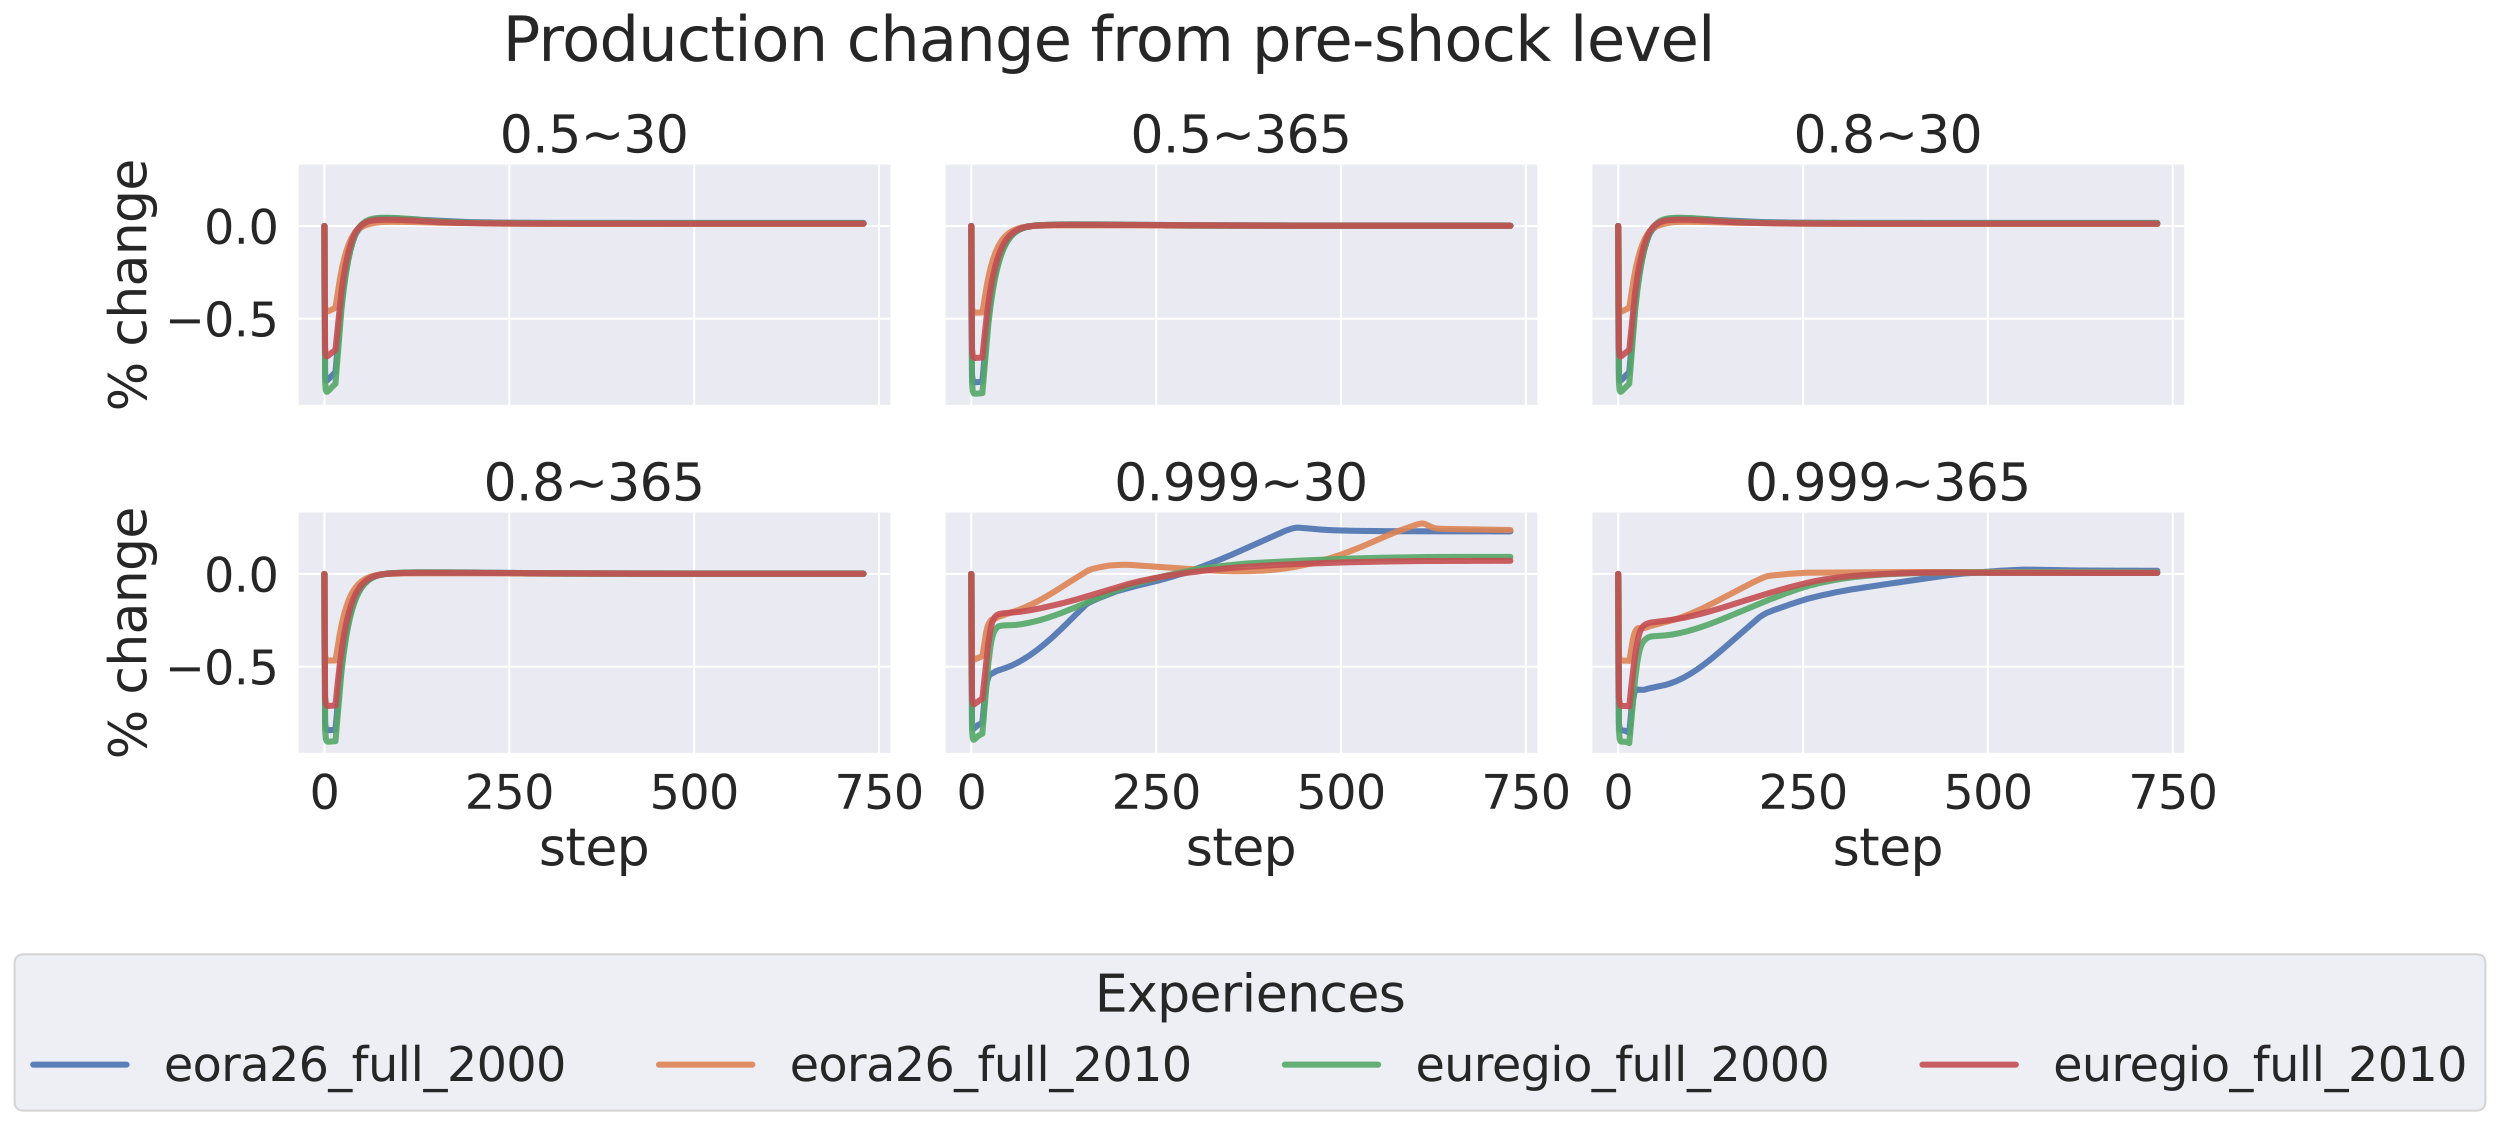 <?xml version="1.0" encoding="utf-8" standalone="no"?>
<!DOCTYPE svg PUBLIC "-//W3C//DTD SVG 1.1//EN"
  "http://www.w3.org/Graphics/SVG/1.1/DTD/svg11.dtd">
<svg xmlns:xlink="http://www.w3.org/1999/xlink" width="1237.494pt" height="556.968pt" viewBox="0 0 1237.494 556.968" xmlns="http://www.w3.org/2000/svg" version="1.1">
 <defs>
  <style type="text/css">*{stroke-linejoin: round; stroke-linecap: butt}</style>
 </defs>
 <g id="figure_1">
  <g id="patch_1">
   <path d="M -0 556.968 
L 1237.494 556.968 
L 1237.494 0 
L -0 0 
z
" style="fill: #ffffff"/>
  </g>
  <g id="axes_1">
   <g id="patch_2">
    <path d="M 147.222 201.042 
L 440.748 201.042 
L 440.748 81.456 
L 147.222 81.456 
z
" style="fill: #eaeaf2"/>
   </g>
   <g id="matplotlib.axis_1">
    <g id="xtick_1">
     <g id="line2d_1">
      <path d="M 160.564 201.042 
L 160.564 81.456 
" clip-path="url(#pcdb022ca76)" style="fill: none; stroke: #ffffff; stroke-linecap: round"/>
     </g>
    </g>
    <g id="xtick_2">
     <g id="line2d_2">
      <path d="M 252.074 201.042 
L 252.074 81.456 
" clip-path="url(#pcdb022ca76)" style="fill: none; stroke: #ffffff; stroke-linecap: round"/>
     </g>
    </g>
    <g id="xtick_3">
     <g id="line2d_3">
      <path d="M 343.583 201.042 
L 343.583 81.456 
" clip-path="url(#pcdb022ca76)" style="fill: none; stroke: #ffffff; stroke-linecap: round"/>
     </g>
    </g>
    <g id="xtick_4">
     <g id="line2d_4">
      <path d="M 435.093 201.042 
L 435.093 81.456 
" clip-path="url(#pcdb022ca76)" style="fill: none; stroke: #ffffff; stroke-linecap: round"/>
     </g>
    </g>
   </g>
   <g id="matplotlib.axis_2">
    <g id="ytick_1">
     <g id="line2d_5">
      <path d="M 147.222 157.735 
L 440.748 157.735 
" clip-path="url(#pcdb022ca76)" style="fill: none; stroke: #ffffff; stroke-linecap: round"/>
     </g>
     <g id="text_1">
      <!-- −0.5 -->
      <g style="fill: #262626" transform="translate(81.629 166.511) scale(0.231 -0.231)">
       <defs>
        <path id="DejaVuSans-2212" d="M 678 2272 
L 4684 2272 
L 4684 1741 
L 678 1741 
L 678 2272 
z
" transform="scale(0.016)"/>
        <path id="DejaVuSans-30" d="M 2034 4250 
Q 1547 4250 1301 3770 
Q 1056 3291 1056 2328 
Q 1056 1369 1301 889 
Q 1547 409 2034 409 
Q 2525 409 2770 889 
Q 3016 1369 3016 2328 
Q 3016 3291 2770 3770 
Q 2525 4250 2034 4250 
z
M 2034 4750 
Q 2819 4750 3233 4129 
Q 3647 3509 3647 2328 
Q 3647 1150 3233 529 
Q 2819 -91 2034 -91 
Q 1250 -91 836 529 
Q 422 1150 422 2328 
Q 422 3509 836 4129 
Q 1250 4750 2034 4750 
z
" transform="scale(0.016)"/>
        <path id="DejaVuSans-2e" d="M 684 794 
L 1344 794 
L 1344 0 
L 684 0 
L 684 794 
z
" transform="scale(0.016)"/>
        <path id="DejaVuSans-35" d="M 691 4666 
L 3169 4666 
L 3169 4134 
L 1269 4134 
L 1269 2991 
Q 1406 3038 1543 3061 
Q 1681 3084 1819 3084 
Q 2600 3084 3056 2656 
Q 3513 2228 3513 1497 
Q 3513 744 3044 326 
Q 2575 -91 1722 -91 
Q 1428 -91 1123 -41 
Q 819 9 494 109 
L 494 744 
Q 775 591 1075 516 
Q 1375 441 1709 441 
Q 2250 441 2565 725 
Q 2881 1009 2881 1497 
Q 2881 1984 2565 2268 
Q 2250 2553 1709 2553 
Q 1456 2553 1204 2497 
Q 953 2441 691 2322 
L 691 4666 
z
" transform="scale(0.016)"/>
       </defs>
       <use xlink:href="#DejaVuSans-2212"/>
       <use xlink:href="#DejaVuSans-30" x="83.789"/>
       <use xlink:href="#DejaVuSans-2e" x="147.412"/>
       <use xlink:href="#DejaVuSans-35" x="179.199"/>
      </g>
     </g>
    </g>
    <g id="ytick_2">
     <g id="line2d_6">
      <path d="M 147.222 111.872 
L 440.748 111.872 
" clip-path="url(#pcdb022ca76)" style="fill: none; stroke: #ffffff; stroke-linecap: round"/>
     </g>
     <g id="text_2">
      <!-- 0.0 -->
      <g style="fill: #262626" transform="translate(100.986 120.648) scale(0.231 -0.231)">
       <use xlink:href="#DejaVuSans-30"/>
       <use xlink:href="#DejaVuSans-2e" x="63.623"/>
       <use xlink:href="#DejaVuSans-30" x="95.41"/>
      </g>
     </g>
    </g>
    <g id="text_3">
     <!-- % change -->
     <g style="fill: #262626" transform="translate(72.388 203.597) rotate(-90) scale(0.252 -0.252)">
      <defs>
       <path id="DejaVuSans-25" d="M 4653 2053 
Q 4381 2053 4226 1822 
Q 4072 1591 4072 1178 
Q 4072 772 4226 539 
Q 4381 306 4653 306 
Q 4919 306 5073 539 
Q 5228 772 5228 1178 
Q 5228 1588 5073 1820 
Q 4919 2053 4653 2053 
z
M 4653 2450 
Q 5147 2450 5437 2106 
Q 5728 1763 5728 1178 
Q 5728 594 5436 251 
Q 5144 -91 4653 -91 
Q 4153 -91 3862 251 
Q 3572 594 3572 1178 
Q 3572 1766 3864 2108 
Q 4156 2450 4653 2450 
z
M 1428 4353 
Q 1159 4353 1004 4120 
Q 850 3888 850 3481 
Q 850 3069 1003 2837 
Q 1156 2606 1428 2606 
Q 1700 2606 1854 2837 
Q 2009 3069 2009 3481 
Q 2009 3884 1853 4118 
Q 1697 4353 1428 4353 
z
M 4250 4750 
L 4750 4750 
L 1831 -91 
L 1331 -91 
L 4250 4750 
z
M 1428 4750 
Q 1922 4750 2215 4408 
Q 2509 4066 2509 3481 
Q 2509 2891 2217 2550 
Q 1925 2209 1428 2209 
Q 931 2209 642 2551 
Q 353 2894 353 3481 
Q 353 4063 643 4406 
Q 934 4750 1428 4750 
z
" transform="scale(0.016)"/>
       <path id="DejaVuSans-20" transform="scale(0.016)"/>
       <path id="DejaVuSans-63" d="M 3122 3366 
L 3122 2828 
Q 2878 2963 2633 3030 
Q 2388 3097 2138 3097 
Q 1578 3097 1268 2742 
Q 959 2388 959 1747 
Q 959 1106 1268 751 
Q 1578 397 2138 397 
Q 2388 397 2633 464 
Q 2878 531 3122 666 
L 3122 134 
Q 2881 22 2623 -34 
Q 2366 -91 2075 -91 
Q 1284 -91 818 406 
Q 353 903 353 1747 
Q 353 2603 823 3093 
Q 1294 3584 2113 3584 
Q 2378 3584 2631 3529 
Q 2884 3475 3122 3366 
z
" transform="scale(0.016)"/>
       <path id="DejaVuSans-68" d="M 3513 2113 
L 3513 0 
L 2938 0 
L 2938 2094 
Q 2938 2591 2744 2837 
Q 2550 3084 2163 3084 
Q 1697 3084 1428 2787 
Q 1159 2491 1159 1978 
L 1159 0 
L 581 0 
L 581 4863 
L 1159 4863 
L 1159 2956 
Q 1366 3272 1645 3428 
Q 1925 3584 2291 3584 
Q 2894 3584 3203 3211 
Q 3513 2838 3513 2113 
z
" transform="scale(0.016)"/>
       <path id="DejaVuSans-61" d="M 2194 1759 
Q 1497 1759 1228 1600 
Q 959 1441 959 1056 
Q 959 750 1161 570 
Q 1363 391 1709 391 
Q 2188 391 2477 730 
Q 2766 1069 2766 1631 
L 2766 1759 
L 2194 1759 
z
M 3341 1997 
L 3341 0 
L 2766 0 
L 2766 531 
Q 2569 213 2275 61 
Q 1981 -91 1556 -91 
Q 1019 -91 701 211 
Q 384 513 384 1019 
Q 384 1609 779 1909 
Q 1175 2209 1959 2209 
L 2766 2209 
L 2766 2266 
Q 2766 2663 2505 2880 
Q 2244 3097 1772 3097 
Q 1472 3097 1187 3025 
Q 903 2953 641 2809 
L 641 3341 
Q 956 3463 1253 3523 
Q 1550 3584 1831 3584 
Q 2591 3584 2966 3190 
Q 3341 2797 3341 1997 
z
" transform="scale(0.016)"/>
       <path id="DejaVuSans-6e" d="M 3513 2113 
L 3513 0 
L 2938 0 
L 2938 2094 
Q 2938 2591 2744 2837 
Q 2550 3084 2163 3084 
Q 1697 3084 1428 2787 
Q 1159 2491 1159 1978 
L 1159 0 
L 581 0 
L 581 3500 
L 1159 3500 
L 1159 2956 
Q 1366 3272 1645 3428 
Q 1925 3584 2291 3584 
Q 2894 3584 3203 3211 
Q 3513 2838 3513 2113 
z
" transform="scale(0.016)"/>
       <path id="DejaVuSans-67" d="M 2906 1791 
Q 2906 2416 2648 2759 
Q 2391 3103 1925 3103 
Q 1463 3103 1205 2759 
Q 947 2416 947 1791 
Q 947 1169 1205 825 
Q 1463 481 1925 481 
Q 2391 481 2648 825 
Q 2906 1169 2906 1791 
z
M 3481 434 
Q 3481 -459 3084 -895 
Q 2688 -1331 1869 -1331 
Q 1566 -1331 1297 -1286 
Q 1028 -1241 775 -1147 
L 775 -588 
Q 1028 -725 1275 -790 
Q 1522 -856 1778 -856 
Q 2344 -856 2625 -561 
Q 2906 -266 2906 331 
L 2906 616 
Q 2728 306 2450 153 
Q 2172 0 1784 0 
Q 1141 0 747 490 
Q 353 981 353 1791 
Q 353 2603 747 3093 
Q 1141 3584 1784 3584 
Q 2172 3584 2450 3431 
Q 2728 3278 2906 2969 
L 2906 3500 
L 3481 3500 
L 3481 434 
z
" transform="scale(0.016)"/>
       <path id="DejaVuSans-65" d="M 3597 1894 
L 3597 1613 
L 953 1613 
Q 991 1019 1311 708 
Q 1631 397 2203 397 
Q 2534 397 2845 478 
Q 3156 559 3463 722 
L 3463 178 
Q 3153 47 2828 -22 
Q 2503 -91 2169 -91 
Q 1331 -91 842 396 
Q 353 884 353 1716 
Q 353 2575 817 3079 
Q 1281 3584 2069 3584 
Q 2775 3584 3186 3129 
Q 3597 2675 3597 1894 
z
M 3022 2063 
Q 3016 2534 2758 2815 
Q 2500 3097 2075 3097 
Q 1594 3097 1305 2825 
Q 1016 2553 972 2059 
L 3022 2063 
z
" transform="scale(0.016)"/>
      </defs>
      <use xlink:href="#DejaVuSans-25"/>
      <use xlink:href="#DejaVuSans-20" x="95.02"/>
      <use xlink:href="#DejaVuSans-63" x="126.807"/>
      <use xlink:href="#DejaVuSans-68" x="181.787"/>
      <use xlink:href="#DejaVuSans-61" x="245.166"/>
      <use xlink:href="#DejaVuSans-6e" x="306.445"/>
      <use xlink:href="#DejaVuSans-67" x="369.824"/>
      <use xlink:href="#DejaVuSans-65" x="433.301"/>
     </g>
    </g>
   </g>
   <g id="PolyCollection_1"/>
   <g id="PolyCollection_2"/>
   <g id="PolyCollection_3"/>
   <g id="PolyCollection_4"/>
   <g id="line2d_7">
    <path d="M 160.564 111.872 
L 160.93 185.719 
L 161.296 188.046 
L 161.662 188.405 
L 162.028 188.225 
L 163.492 186.764 
L 166.055 184.151 
L 168.983 150.561 
L 170.081 141.563 
L 171.179 134.251 
L 172.277 128.391 
L 173.375 123.745 
L 174.474 120.021 
L 175.572 116.995 
L 176.304 115.378 
L 177.402 113.76 
L 178.866 112.125 
L 180.33 110.888 
L 181.794 109.971 
L 183.625 109.132 
L 185.821 108.425 
L 187.285 108.136 
L 190.213 108.041 
L 194.972 108.186 
L 228.281 109.761 
L 233.772 109.994 
L 246.217 110.176 
L 272.206 110.295 
L 343.217 110.335 
L 427.406 110.337 
L 427.406 110.337 
" clip-path="url(#pcdb022ca76)" style="fill: none; stroke: #4c72b0; stroke-opacity: 0.9; stroke-width: 3; stroke-linecap: round"/>
   </g>
   <g id="line2d_8">
    <path d="M 160.564 111.872 
L 160.93 152.148 
L 161.296 153.731 
L 161.662 154.166 
L 162.028 154.208 
L 162.76 153.951 
L 166.055 152.344 
L 166.787 147.707 
L 168.251 138.178 
L 169.349 132.424 
L 170.447 127.739 
L 171.545 123.922 
L 172.643 120.812 
L 173.741 118.312 
L 174.84 116.366 
L 175.938 114.816 
L 176.67 113.994 
L 177.768 113.143 
L 179.232 112.272 
L 181.062 111.467 
L 183.258 110.794 
L 185.821 110.272 
L 188.749 109.906 
L 192.775 109.776 
L 198.632 109.8 
L 214.738 110.175 
L 218.764 110.268 
L 270.01 110.772 
L 378.723 110.798 
L 427.406 110.798 
L 427.406 110.798 
" clip-path="url(#pcdb022ca76)" style="fill: none; stroke: #dd8452; stroke-opacity: 0.9; stroke-width: 3; stroke-linecap: round"/>
   </g>
   <g id="line2d_9">
    <path d="M 160.564 111.872 
L 160.93 189.258 
L 161.296 193.187 
L 161.662 193.922 
L 162.028 193.86 
L 162.76 193.221 
L 166.055 189.908 
L 168.983 153.529 
L 170.081 143.769 
L 171.179 135.818 
L 172.277 129.377 
L 173.375 124.174 
L 174.474 120.009 
L 175.572 116.755 
L 176.304 115.055 
L 177.402 113.178 
L 178.5 111.743 
L 179.598 110.623 
L 181.062 109.539 
L 182.526 108.801 
L 183.991 108.368 
L 185.821 108.053 
L 188.383 107.839 
L 191.677 107.787 
L 196.436 107.936 
L 203.757 108.423 
L 209.979 109.024 
L 216.568 109.547 
L 224.621 109.96 
L 234.87 110.251 
L 249.145 110.43 
L 278.428 110.538 
L 375.428 110.562 
L 427.406 110.562 
L 427.406 110.562 
" clip-path="url(#pcdb022ca76)" style="fill: none; stroke: #55a868; stroke-opacity: 0.9; stroke-width: 3; stroke-linecap: round"/>
   </g>
   <g id="line2d_10">
    <path d="M 160.564 111.872 
L 160.93 172.691 
L 161.296 175.84 
L 161.662 176.411 
L 162.028 176.35 
L 163.126 175.529 
L 166.055 173.151 
L 168.983 144.624 
L 170.081 136.949 
L 171.179 130.695 
L 172.277 125.624 
L 173.375 121.539 
L 174.474 118.282 
L 175.572 115.736 
L 176.304 114.408 
L 177.402 112.955 
L 178.5 111.824 
L 179.964 110.704 
L 181.062 110.071 
L 182.526 109.546 
L 184.357 109.165 
L 186.919 108.895 
L 190.579 108.761 
L 196.07 108.811 
L 204.123 109.126 
L 209.979 109.527 
L 216.202 109.917 
L 226.085 110.313 
L 238.164 110.545 
L 259.394 110.694 
L 309.176 110.747 
L 427.406 110.748 
L 427.406 110.748 
" clip-path="url(#pcdb022ca76)" style="fill: none; stroke: #c44e52; stroke-opacity: 0.9; stroke-width: 3; stroke-linecap: round"/>
   </g>
   <g id="patch_3">
    <path d="M 147.222 201.042 
L 147.222 81.456 
" style="fill: none; stroke: #ffffff; stroke-width: 1.25; stroke-linejoin: miter; stroke-linecap: square"/>
   </g>
   <g id="patch_4">
    <path d="M 147.222 201.042 
L 440.748 201.042 
" style="fill: none; stroke: #ffffff; stroke-width: 1.25; stroke-linejoin: miter; stroke-linecap: square"/>
   </g>
   <g id="text_4">
    <!-- 0.5~30 -->
    <g style="fill: #262626" transform="translate(247.355 75.456) scale(0.252 -0.252)">
     <defs>
      <path id="DejaVuSans-7e" d="M 4684 2553 
L 4684 1997 
Q 4356 1750 4076 1644 
Q 3797 1538 3494 1538 
Q 3150 1538 2694 1722 
Q 2659 1734 2644 1741 
Q 2622 1750 2575 1766 
Q 2091 1959 1797 1959 
Q 1522 1959 1253 1839 
Q 984 1719 678 1459 
L 678 2016 
Q 1006 2263 1286 2370 
Q 1566 2478 1869 2478 
Q 2213 2478 2672 2291 
Q 2703 2278 2719 2272 
Q 2744 2263 2788 2247 
Q 3272 2053 3566 2053 
Q 3834 2053 4098 2172 
Q 4363 2291 4684 2553 
z
" transform="scale(0.016)"/>
      <path id="DejaVuSans-33" d="M 2597 2516 
Q 3050 2419 3304 2112 
Q 3559 1806 3559 1356 
Q 3559 666 3084 287 
Q 2609 -91 1734 -91 
Q 1441 -91 1130 -33 
Q 819 25 488 141 
L 488 750 
Q 750 597 1062 519 
Q 1375 441 1716 441 
Q 2309 441 2620 675 
Q 2931 909 2931 1356 
Q 2931 1769 2642 2001 
Q 2353 2234 1838 2234 
L 1294 2234 
L 1294 2753 
L 1863 2753 
Q 2328 2753 2575 2939 
Q 2822 3125 2822 3475 
Q 2822 3834 2567 4026 
Q 2313 4219 1838 4219 
Q 1578 4219 1281 4162 
Q 984 4106 628 3988 
L 628 4550 
Q 988 4650 1302 4700 
Q 1616 4750 1894 4750 
Q 2613 4750 3031 4423 
Q 3450 4097 3450 3541 
Q 3450 3153 3228 2886 
Q 3006 2619 2597 2516 
z
" transform="scale(0.016)"/>
     </defs>
     <use xlink:href="#DejaVuSans-30"/>
     <use xlink:href="#DejaVuSans-2e" x="63.623"/>
     <use xlink:href="#DejaVuSans-35" x="95.41"/>
     <use xlink:href="#DejaVuSans-7e" x="159.033"/>
     <use xlink:href="#DejaVuSans-33" x="242.822"/>
     <use xlink:href="#DejaVuSans-30" x="306.445"/>
    </g>
   </g>
  </g>
  <g id="axes_2">
   <g id="patch_5">
    <path d="M 467.434 201.042 
L 760.96 201.042 
L 760.96 81.456 
L 467.434 81.456 
z
" style="fill: #eaeaf2"/>
   </g>
   <g id="matplotlib.axis_3">
    <g id="xtick_5">
     <g id="line2d_11">
      <path d="M 480.776 201.042 
L 480.776 81.456 
" clip-path="url(#pcd49bb16c6)" style="fill: none; stroke: #ffffff; stroke-linecap: round"/>
     </g>
    </g>
    <g id="xtick_6">
     <g id="line2d_12">
      <path d="M 572.286 201.042 
L 572.286 81.456 
" clip-path="url(#pcd49bb16c6)" style="fill: none; stroke: #ffffff; stroke-linecap: round"/>
     </g>
    </g>
    <g id="xtick_7">
     <g id="line2d_13">
      <path d="M 663.795 201.042 
L 663.795 81.456 
" clip-path="url(#pcd49bb16c6)" style="fill: none; stroke: #ffffff; stroke-linecap: round"/>
     </g>
    </g>
    <g id="xtick_8">
     <g id="line2d_14">
      <path d="M 755.305 201.042 
L 755.305 81.456 
" clip-path="url(#pcd49bb16c6)" style="fill: none; stroke: #ffffff; stroke-linecap: round"/>
     </g>
    </g>
   </g>
   <g id="matplotlib.axis_4">
    <g id="ytick_3">
     <g id="line2d_15">
      <path d="M 467.434 157.735 
L 760.96 157.735 
" clip-path="url(#pcd49bb16c6)" style="fill: none; stroke: #ffffff; stroke-linecap: round"/>
     </g>
    </g>
    <g id="ytick_4">
     <g id="line2d_16">
      <path d="M 467.434 111.872 
L 760.96 111.872 
" clip-path="url(#pcd49bb16c6)" style="fill: none; stroke: #ffffff; stroke-linecap: round"/>
     </g>
    </g>
   </g>
   <g id="PolyCollection_5"/>
   <g id="PolyCollection_6"/>
   <g id="PolyCollection_7"/>
   <g id="PolyCollection_8"/>
   <g id="line2d_17">
    <path d="M 480.776 111.872 
L 481.142 185.719 
L 481.508 188.344 
L 481.875 189.046 
L 482.241 189.22 
L 483.339 189.201 
L 486.267 188.941 
L 486.999 180.6 
L 488.097 167.987 
L 489.195 157.558 
L 490.293 149.029 
L 491.392 142.058 
L 492.49 136.359 
L 493.588 131.699 
L 494.686 127.89 
L 495.784 124.775 
L 496.882 122.228 
L 497.98 120.149 
L 499.078 118.45 
L 500.542 116.656 
L 502.007 115.284 
L 503.471 114.24 
L 504.935 113.463 
L 506.765 112.759 
L 508.961 112.18 
L 511.524 111.779 
L 514.818 111.486 
L 519.576 111.287 
L 530.558 111.229 
L 573.384 111.334 
L 588.026 111.491 
L 610.72 111.629 
L 663.063 111.712 
L 747.618 111.724 
L 747.618 111.724 
" clip-path="url(#pcd49bb16c6)" style="fill: none; stroke: #4c72b0; stroke-opacity: 0.9; stroke-width: 3; stroke-linecap: round"/>
   </g>
   <g id="line2d_18">
    <path d="M 480.776 111.872 
L 481.142 152.148 
L 481.508 153.869 
L 481.875 154.465 
L 482.241 154.675 
L 482.973 154.759 
L 486.267 154.635 
L 486.999 150.349 
L 488.463 141.345 
L 489.561 135.878 
L 490.659 131.405 
L 491.758 127.748 
L 492.856 124.759 
L 493.954 122.315 
L 495.052 120.316 
L 496.15 118.682 
L 497.614 116.958 
L 499.078 115.639 
L 500.542 114.631 
L 502.007 113.861 
L 503.837 113.147 
L 506.033 112.562 
L 508.595 112.149 
L 511.524 111.884 
L 516.282 111.675 
L 524.701 111.557 
L 566.429 111.572 
L 606.328 111.719 
L 679.535 111.767 
L 747.618 111.775 
L 747.618 111.775 
" clip-path="url(#pcd49bb16c6)" style="fill: none; stroke: #dd8452; stroke-opacity: 0.9; stroke-width: 3; stroke-linecap: round"/>
   </g>
   <g id="line2d_19">
    <path d="M 480.776 111.872 
L 481.142 189.258 
L 481.508 193.48 
L 481.875 194.555 
L 482.241 194.843 
L 482.973 194.904 
L 486.267 194.611 
L 489.195 160.75 
L 490.293 151.609 
L 491.392 144.138 
L 492.49 138.03 
L 493.588 133.041 
L 494.686 128.962 
L 495.784 125.627 
L 496.882 122.9 
L 497.98 120.67 
L 499.078 118.847 
L 500.176 117.356 
L 501.641 115.782 
L 503.105 114.584 
L 504.569 113.674 
L 506.399 112.842 
L 508.229 112.277 
L 510.426 111.874 
L 513.72 111.515 
L 518.478 111.256 
L 525.799 111.12 
L 540.807 111.11 
L 566.063 111.311 
L 603.033 111.657 
L 639.271 111.74 
L 747.618 111.754 
L 747.618 111.754 
" clip-path="url(#pcd49bb16c6)" style="fill: none; stroke: #55a868; stroke-opacity: 0.9; stroke-width: 3; stroke-linecap: round"/>
   </g>
   <g id="line2d_20">
    <path d="M 480.776 111.872 
L 481.142 172.691 
L 481.508 176.076 
L 481.875 176.921 
L 482.241 177.143 
L 482.973 177.188 
L 486.267 176.958 
L 487.365 166.076 
L 488.463 156.052 
L 489.561 147.824 
L 490.659 141.096 
L 491.758 135.595 
L 492.856 131.098 
L 493.954 127.421 
L 495.052 124.414 
L 496.15 121.956 
L 497.248 119.947 
L 498.346 118.303 
L 499.81 116.567 
L 501.275 115.241 
L 502.739 114.229 
L 504.203 113.461 
L 506.033 112.759 
L 508.229 112.202 
L 510.426 111.893 
L 514.086 111.595 
L 519.576 111.389 
L 529.459 111.287 
L 551.788 111.32 
L 638.173 111.759 
L 747.618 111.772 
L 747.618 111.772 
" clip-path="url(#pcd49bb16c6)" style="fill: none; stroke: #c44e52; stroke-opacity: 0.9; stroke-width: 3; stroke-linecap: round"/>
   </g>
   <g id="patch_6">
    <path d="M 467.434 201.042 
L 467.434 81.456 
" style="fill: none; stroke: #ffffff; stroke-width: 1.25; stroke-linejoin: miter; stroke-linecap: square"/>
   </g>
   <g id="patch_7">
    <path d="M 467.434 201.042 
L 760.96 201.042 
" style="fill: none; stroke: #ffffff; stroke-width: 1.25; stroke-linejoin: miter; stroke-linecap: square"/>
   </g>
   <g id="text_5">
    <!-- 0.5~365 -->
    <g style="fill: #262626" transform="translate(559.551 75.456) scale(0.252 -0.252)">
     <defs>
      <path id="DejaVuSans-36" d="M 2113 2584 
Q 1688 2584 1439 2293 
Q 1191 2003 1191 1497 
Q 1191 994 1439 701 
Q 1688 409 2113 409 
Q 2538 409 2786 701 
Q 3034 994 3034 1497 
Q 3034 2003 2786 2293 
Q 2538 2584 2113 2584 
z
M 3366 4563 
L 3366 3988 
Q 3128 4100 2886 4159 
Q 2644 4219 2406 4219 
Q 1781 4219 1451 3797 
Q 1122 3375 1075 2522 
Q 1259 2794 1537 2939 
Q 1816 3084 2150 3084 
Q 2853 3084 3261 2657 
Q 3669 2231 3669 1497 
Q 3669 778 3244 343 
Q 2819 -91 2113 -91 
Q 1303 -91 875 529 
Q 447 1150 447 2328 
Q 447 3434 972 4092 
Q 1497 4750 2381 4750 
Q 2619 4750 2861 4703 
Q 3103 4656 3366 4563 
z
" transform="scale(0.016)"/>
     </defs>
     <use xlink:href="#DejaVuSans-30"/>
     <use xlink:href="#DejaVuSans-2e" x="63.623"/>
     <use xlink:href="#DejaVuSans-35" x="95.41"/>
     <use xlink:href="#DejaVuSans-7e" x="159.033"/>
     <use xlink:href="#DejaVuSans-33" x="242.822"/>
     <use xlink:href="#DejaVuSans-36" x="306.445"/>
     <use xlink:href="#DejaVuSans-35" x="370.068"/>
    </g>
   </g>
  </g>
  <g id="axes_3">
   <g id="patch_8">
    <path d="M 787.647 201.042 
L 1081.173 201.042 
L 1081.173 81.456 
L 787.647 81.456 
z
" style="fill: #eaeaf2"/>
   </g>
   <g id="matplotlib.axis_5">
    <g id="xtick_9">
     <g id="line2d_21">
      <path d="M 800.989 201.042 
L 800.989 81.456 
" clip-path="url(#p07cecc5732)" style="fill: none; stroke: #ffffff; stroke-linecap: round"/>
     </g>
    </g>
    <g id="xtick_10">
     <g id="line2d_22">
      <path d="M 892.498 201.042 
L 892.498 81.456 
" clip-path="url(#p07cecc5732)" style="fill: none; stroke: #ffffff; stroke-linecap: round"/>
     </g>
    </g>
    <g id="xtick_11">
     <g id="line2d_23">
      <path d="M 984.008 201.042 
L 984.008 81.456 
" clip-path="url(#p07cecc5732)" style="fill: none; stroke: #ffffff; stroke-linecap: round"/>
     </g>
    </g>
    <g id="xtick_12">
     <g id="line2d_24">
      <path d="M 1075.517 201.042 
L 1075.517 81.456 
" clip-path="url(#p07cecc5732)" style="fill: none; stroke: #ffffff; stroke-linecap: round"/>
     </g>
    </g>
   </g>
   <g id="matplotlib.axis_6">
    <g id="ytick_5">
     <g id="line2d_25">
      <path d="M 787.647 157.735 
L 1081.173 157.735 
" clip-path="url(#p07cecc5732)" style="fill: none; stroke: #ffffff; stroke-linecap: round"/>
     </g>
    </g>
    <g id="ytick_6">
     <g id="line2d_26">
      <path d="M 787.647 111.872 
L 1081.173 111.872 
" clip-path="url(#p07cecc5732)" style="fill: none; stroke: #ffffff; stroke-linecap: round"/>
     </g>
    </g>
   </g>
   <g id="PolyCollection_9"/>
   <g id="PolyCollection_10"/>
   <g id="PolyCollection_11"/>
   <g id="PolyCollection_12"/>
   <g id="line2d_27">
    <path d="M 800.989 111.872 
L 801.355 185.719 
L 801.721 188.046 
L 802.087 188.405 
L 802.453 188.225 
L 803.917 186.764 
L 806.479 184.151 
L 809.408 150.561 
L 810.506 141.563 
L 811.604 134.251 
L 812.702 128.391 
L 813.8 123.745 
L 814.898 120.021 
L 815.996 116.995 
L 816.728 115.378 
L 817.826 113.76 
L 819.291 112.125 
L 820.755 110.888 
L 822.219 109.971 
L 824.049 109.132 
L 826.245 108.425 
L 827.71 108.136 
L 830.638 108.041 
L 835.396 108.186 
L 868.706 109.761 
L 874.196 109.994 
L 886.642 110.176 
L 912.63 110.295 
L 983.642 110.335 
L 1067.831 110.337 
L 1067.831 110.337 
" clip-path="url(#p07cecc5732)" style="fill: none; stroke: #4c72b0; stroke-opacity: 0.9; stroke-width: 3; stroke-linecap: round"/>
   </g>
   <g id="line2d_28">
    <path d="M 800.989 111.872 
L 801.355 152.148 
L 801.721 153.731 
L 802.087 154.166 
L 802.453 154.208 
L 803.185 153.951 
L 806.479 152.344 
L 807.211 147.707 
L 808.676 138.178 
L 809.774 132.424 
L 810.872 127.739 
L 811.97 123.922 
L 813.068 120.812 
L 814.166 118.312 
L 815.264 116.366 
L 816.362 114.816 
L 817.094 113.994 
L 818.193 113.143 
L 819.657 112.272 
L 821.487 111.467 
L 823.683 110.794 
L 826.245 110.272 
L 829.174 109.906 
L 833.2 109.776 
L 839.057 109.8 
L 855.162 110.175 
L 859.189 110.268 
L 910.434 110.772 
L 1019.147 110.798 
L 1067.831 110.798 
L 1067.831 110.798 
" clip-path="url(#p07cecc5732)" style="fill: none; stroke: #dd8452; stroke-opacity: 0.9; stroke-width: 3; stroke-linecap: round"/>
   </g>
   <g id="line2d_29">
    <path d="M 800.989 111.872 
L 801.355 189.258 
L 801.721 193.187 
L 802.087 193.922 
L 802.453 193.86 
L 803.185 193.221 
L 806.479 189.908 
L 809.408 153.529 
L 810.506 143.769 
L 811.604 135.818 
L 812.702 129.377 
L 813.8 124.174 
L 814.898 120.009 
L 815.996 116.755 
L 816.728 115.055 
L 817.826 113.178 
L 818.925 111.743 
L 820.023 110.623 
L 821.487 109.539 
L 822.951 108.801 
L 824.415 108.368 
L 826.245 108.053 
L 828.808 107.839 
L 832.102 107.787 
L 836.86 107.936 
L 844.181 108.423 
L 850.404 109.024 
L 856.993 109.547 
L 865.045 109.96 
L 875.294 110.251 
L 889.57 110.43 
L 918.853 110.538 
L 1015.853 110.562 
L 1067.831 110.562 
L 1067.831 110.562 
" clip-path="url(#p07cecc5732)" style="fill: none; stroke: #55a868; stroke-opacity: 0.9; stroke-width: 3; stroke-linecap: round"/>
   </g>
   <g id="line2d_30">
    <path d="M 800.989 111.872 
L 801.355 172.691 
L 801.721 175.84 
L 802.087 176.411 
L 802.453 176.35 
L 803.551 175.529 
L 806.479 173.151 
L 809.408 144.624 
L 810.506 136.949 
L 811.604 130.695 
L 812.702 125.624 
L 813.8 121.539 
L 814.898 118.282 
L 815.996 115.736 
L 816.728 114.408 
L 817.826 112.955 
L 818.925 111.824 
L 820.389 110.704 
L 821.487 110.071 
L 822.951 109.546 
L 824.781 109.165 
L 827.343 108.895 
L 831.004 108.761 
L 836.494 108.811 
L 844.547 109.126 
L 850.404 109.527 
L 856.627 109.917 
L 866.51 110.313 
L 878.589 110.545 
L 899.819 110.694 
L 949.6 110.747 
L 1067.831 110.748 
L 1067.831 110.748 
" clip-path="url(#p07cecc5732)" style="fill: none; stroke: #c44e52; stroke-opacity: 0.9; stroke-width: 3; stroke-linecap: round"/>
   </g>
   <g id="patch_9">
    <path d="M 787.647 201.042 
L 787.647 81.456 
" style="fill: none; stroke: #ffffff; stroke-width: 1.25; stroke-linejoin: miter; stroke-linecap: square"/>
   </g>
   <g id="patch_10">
    <path d="M 787.647 201.042 
L 1081.173 201.042 
" style="fill: none; stroke: #ffffff; stroke-width: 1.25; stroke-linejoin: miter; stroke-linecap: square"/>
   </g>
   <g id="text_6">
    <!-- 0.8~30 -->
    <g style="fill: #262626" transform="translate(887.78 75.456) scale(0.252 -0.252)">
     <defs>
      <path id="DejaVuSans-38" d="M 2034 2216 
Q 1584 2216 1326 1975 
Q 1069 1734 1069 1313 
Q 1069 891 1326 650 
Q 1584 409 2034 409 
Q 2484 409 2743 651 
Q 3003 894 3003 1313 
Q 3003 1734 2745 1975 
Q 2488 2216 2034 2216 
z
M 1403 2484 
Q 997 2584 770 2862 
Q 544 3141 544 3541 
Q 544 4100 942 4425 
Q 1341 4750 2034 4750 
Q 2731 4750 3128 4425 
Q 3525 4100 3525 3541 
Q 3525 3141 3298 2862 
Q 3072 2584 2669 2484 
Q 3125 2378 3379 2068 
Q 3634 1759 3634 1313 
Q 3634 634 3220 271 
Q 2806 -91 2034 -91 
Q 1263 -91 848 271 
Q 434 634 434 1313 
Q 434 1759 690 2068 
Q 947 2378 1403 2484 
z
M 1172 3481 
Q 1172 3119 1398 2916 
Q 1625 2713 2034 2713 
Q 2441 2713 2670 2916 
Q 2900 3119 2900 3481 
Q 2900 3844 2670 4047 
Q 2441 4250 2034 4250 
Q 1625 4250 1398 4047 
Q 1172 3844 1172 3481 
z
" transform="scale(0.016)"/>
     </defs>
     <use xlink:href="#DejaVuSans-30"/>
     <use xlink:href="#DejaVuSans-2e" x="63.623"/>
     <use xlink:href="#DejaVuSans-38" x="95.41"/>
     <use xlink:href="#DejaVuSans-7e" x="159.033"/>
     <use xlink:href="#DejaVuSans-33" x="242.822"/>
     <use xlink:href="#DejaVuSans-30" x="306.445"/>
    </g>
   </g>
  </g>
  <g id="axes_4">
   <g id="patch_11">
    <path d="M 147.222 373.284 
L 440.748 373.284 
L 440.748 253.698 
L 147.222 253.698 
z
" style="fill: #eaeaf2"/>
   </g>
   <g id="matplotlib.axis_7">
    <g id="xtick_13">
     <g id="line2d_31">
      <path d="M 160.564 373.284 
L 160.564 253.698 
" clip-path="url(#p26222b6f82)" style="fill: none; stroke: #ffffff; stroke-linecap: round"/>
     </g>
     <g id="text_7">
      <!-- 0 -->
      <g style="fill: #262626" transform="translate(153.215 400.336) scale(0.231 -0.231)">
       <use xlink:href="#DejaVuSans-30"/>
      </g>
     </g>
    </g>
    <g id="xtick_14">
     <g id="line2d_32">
      <path d="M 252.074 373.284 
L 252.074 253.698 
" clip-path="url(#p26222b6f82)" style="fill: none; stroke: #ffffff; stroke-linecap: round"/>
     </g>
     <g id="text_8">
      <!-- 250 -->
      <g style="fill: #262626" transform="translate(230.028 400.336) scale(0.231 -0.231)">
       <defs>
        <path id="DejaVuSans-32" d="M 1228 531 
L 3431 531 
L 3431 0 
L 469 0 
L 469 531 
Q 828 903 1448 1529 
Q 2069 2156 2228 2338 
Q 2531 2678 2651 2914 
Q 2772 3150 2772 3378 
Q 2772 3750 2511 3984 
Q 2250 4219 1831 4219 
Q 1534 4219 1204 4116 
Q 875 4013 500 3803 
L 500 4441 
Q 881 4594 1212 4672 
Q 1544 4750 1819 4750 
Q 2544 4750 2975 4387 
Q 3406 4025 3406 3419 
Q 3406 3131 3298 2873 
Q 3191 2616 2906 2266 
Q 2828 2175 2409 1742 
Q 1991 1309 1228 531 
z
" transform="scale(0.016)"/>
       </defs>
       <use xlink:href="#DejaVuSans-32"/>
       <use xlink:href="#DejaVuSans-35" x="63.623"/>
       <use xlink:href="#DejaVuSans-30" x="127.246"/>
      </g>
     </g>
    </g>
    <g id="xtick_15">
     <g id="line2d_33">
      <path d="M 343.583 373.284 
L 343.583 253.698 
" clip-path="url(#p26222b6f82)" style="fill: none; stroke: #ffffff; stroke-linecap: round"/>
     </g>
     <g id="text_9">
      <!-- 500 -->
      <g style="fill: #262626" transform="translate(321.537 400.336) scale(0.231 -0.231)">
       <use xlink:href="#DejaVuSans-35"/>
       <use xlink:href="#DejaVuSans-30" x="63.623"/>
       <use xlink:href="#DejaVuSans-30" x="127.246"/>
      </g>
     </g>
    </g>
    <g id="xtick_16">
     <g id="line2d_34">
      <path d="M 435.093 373.284 
L 435.093 253.698 
" clip-path="url(#p26222b6f82)" style="fill: none; stroke: #ffffff; stroke-linecap: round"/>
     </g>
     <g id="text_10">
      <!-- 750 -->
      <g style="fill: #262626" transform="translate(413.047 400.336) scale(0.231 -0.231)">
       <defs>
        <path id="DejaVuSans-37" d="M 525 4666 
L 3525 4666 
L 3525 4397 
L 1831 0 
L 1172 0 
L 2766 4134 
L 525 4134 
L 525 4666 
z
" transform="scale(0.016)"/>
       </defs>
       <use xlink:href="#DejaVuSans-37"/>
       <use xlink:href="#DejaVuSans-35" x="63.623"/>
       <use xlink:href="#DejaVuSans-30" x="127.246"/>
      </g>
     </g>
    </g>
    <g id="text_11">
     <!-- step -->
     <g style="fill: #262626" transform="translate(266.73 428.289) scale(0.252 -0.252)">
      <defs>
       <path id="DejaVuSans-73" d="M 2834 3397 
L 2834 2853 
Q 2591 2978 2328 3040 
Q 2066 3103 1784 3103 
Q 1356 3103 1142 2972 
Q 928 2841 928 2578 
Q 928 2378 1081 2264 
Q 1234 2150 1697 2047 
L 1894 2003 
Q 2506 1872 2764 1633 
Q 3022 1394 3022 966 
Q 3022 478 2636 193 
Q 2250 -91 1575 -91 
Q 1294 -91 989 -36 
Q 684 19 347 128 
L 347 722 
Q 666 556 975 473 
Q 1284 391 1588 391 
Q 1994 391 2212 530 
Q 2431 669 2431 922 
Q 2431 1156 2273 1281 
Q 2116 1406 1581 1522 
L 1381 1569 
Q 847 1681 609 1914 
Q 372 2147 372 2553 
Q 372 3047 722 3315 
Q 1072 3584 1716 3584 
Q 2034 3584 2315 3537 
Q 2597 3491 2834 3397 
z
" transform="scale(0.016)"/>
       <path id="DejaVuSans-74" d="M 1172 4494 
L 1172 3500 
L 2356 3500 
L 2356 3053 
L 1172 3053 
L 1172 1153 
Q 1172 725 1289 603 
Q 1406 481 1766 481 
L 2356 481 
L 2356 0 
L 1766 0 
Q 1100 0 847 248 
Q 594 497 594 1153 
L 594 3053 
L 172 3053 
L 172 3500 
L 594 3500 
L 594 4494 
L 1172 4494 
z
" transform="scale(0.016)"/>
       <path id="DejaVuSans-70" d="M 1159 525 
L 1159 -1331 
L 581 -1331 
L 581 3500 
L 1159 3500 
L 1159 2969 
Q 1341 3281 1617 3432 
Q 1894 3584 2278 3584 
Q 2916 3584 3314 3078 
Q 3713 2572 3713 1747 
Q 3713 922 3314 415 
Q 2916 -91 2278 -91 
Q 1894 -91 1617 61 
Q 1341 213 1159 525 
z
M 3116 1747 
Q 3116 2381 2855 2742 
Q 2594 3103 2138 3103 
Q 1681 3103 1420 2742 
Q 1159 2381 1159 1747 
Q 1159 1113 1420 752 
Q 1681 391 2138 391 
Q 2594 391 2855 752 
Q 3116 1113 3116 1747 
z
" transform="scale(0.016)"/>
      </defs>
      <use xlink:href="#DejaVuSans-73"/>
      <use xlink:href="#DejaVuSans-74" x="52.1"/>
      <use xlink:href="#DejaVuSans-65" x="91.309"/>
      <use xlink:href="#DejaVuSans-70" x="152.832"/>
     </g>
    </g>
   </g>
   <g id="matplotlib.axis_8">
    <g id="ytick_7">
     <g id="line2d_35">
      <path d="M 147.222 329.977 
L 440.748 329.977 
" clip-path="url(#p26222b6f82)" style="fill: none; stroke: #ffffff; stroke-linecap: round"/>
     </g>
     <g id="text_12">
      <!-- −0.5 -->
      <g style="fill: #262626" transform="translate(81.629 338.753) scale(0.231 -0.231)">
       <use xlink:href="#DejaVuSans-2212"/>
       <use xlink:href="#DejaVuSans-30" x="83.789"/>
       <use xlink:href="#DejaVuSans-2e" x="147.412"/>
       <use xlink:href="#DejaVuSans-35" x="179.199"/>
      </g>
     </g>
    </g>
    <g id="ytick_8">
     <g id="line2d_36">
      <path d="M 147.222 284.114 
L 440.748 284.114 
" clip-path="url(#p26222b6f82)" style="fill: none; stroke: #ffffff; stroke-linecap: round"/>
     </g>
     <g id="text_13">
      <!-- 0.0 -->
      <g style="fill: #262626" transform="translate(100.986 292.89) scale(0.231 -0.231)">
       <use xlink:href="#DejaVuSans-30"/>
       <use xlink:href="#DejaVuSans-2e" x="63.623"/>
       <use xlink:href="#DejaVuSans-30" x="95.41"/>
      </g>
     </g>
    </g>
    <g id="text_14">
     <!-- % change -->
     <g style="fill: #262626" transform="translate(72.388 375.839) rotate(-90) scale(0.252 -0.252)">
      <use xlink:href="#DejaVuSans-25"/>
      <use xlink:href="#DejaVuSans-20" x="95.02"/>
      <use xlink:href="#DejaVuSans-63" x="126.807"/>
      <use xlink:href="#DejaVuSans-68" x="181.787"/>
      <use xlink:href="#DejaVuSans-61" x="245.166"/>
      <use xlink:href="#DejaVuSans-6e" x="306.445"/>
      <use xlink:href="#DejaVuSans-67" x="369.824"/>
      <use xlink:href="#DejaVuSans-65" x="433.301"/>
     </g>
    </g>
   </g>
   <g id="PolyCollection_13"/>
   <g id="PolyCollection_14"/>
   <g id="PolyCollection_15"/>
   <g id="PolyCollection_16"/>
   <g id="line2d_37">
    <path d="M 160.564 284.114 
L 160.93 357.961 
L 161.296 360.586 
L 161.662 361.288 
L 162.028 361.462 
L 163.126 361.443 
L 166.055 361.183 
L 166.787 352.842 
L 167.885 340.229 
L 168.983 329.8 
L 170.081 321.271 
L 171.179 314.3 
L 172.277 308.601 
L 173.375 303.941 
L 174.474 300.132 
L 175.572 297.017 
L 176.67 294.47 
L 177.768 292.391 
L 178.866 290.692 
L 180.33 288.898 
L 181.794 287.526 
L 183.258 286.482 
L 184.723 285.705 
L 186.553 285.001 
L 188.749 284.422 
L 191.311 284.021 
L 194.606 283.728 
L 199.364 283.529 
L 210.345 283.471 
L 253.172 283.576 
L 267.813 283.733 
L 290.508 283.871 
L 342.851 283.954 
L 427.406 283.966 
L 427.406 283.966 
" clip-path="url(#p26222b6f82)" style="fill: none; stroke: #4c72b0; stroke-opacity: 0.9; stroke-width: 3; stroke-linecap: round"/>
   </g>
   <g id="line2d_38">
    <path d="M 160.564 284.114 
L 160.93 324.39 
L 161.296 326.111 
L 161.662 326.707 
L 162.028 326.917 
L 162.76 327.001 
L 166.055 326.877 
L 166.787 322.591 
L 168.251 313.587 
L 169.349 308.12 
L 170.447 303.647 
L 171.545 299.99 
L 172.643 297.001 
L 173.741 294.557 
L 174.84 292.558 
L 175.938 290.924 
L 177.402 289.2 
L 178.866 287.881 
L 180.33 286.873 
L 181.794 286.103 
L 183.625 285.389 
L 185.821 284.804 
L 188.383 284.391 
L 191.311 284.126 
L 196.07 283.917 
L 204.489 283.799 
L 246.217 283.814 
L 286.115 283.961 
L 359.323 284.009 
L 427.406 284.017 
L 427.406 284.017 
" clip-path="url(#p26222b6f82)" style="fill: none; stroke: #dd8452; stroke-opacity: 0.9; stroke-width: 3; stroke-linecap: round"/>
   </g>
   <g id="line2d_39">
    <path d="M 160.564 284.114 
L 160.93 361.5 
L 161.296 365.722 
L 161.662 366.797 
L 162.028 367.085 
L 162.76 367.146 
L 166.055 366.853 
L 168.983 332.992 
L 170.081 323.851 
L 171.179 316.38 
L 172.277 310.272 
L 173.375 305.283 
L 174.474 301.204 
L 175.572 297.869 
L 176.67 295.142 
L 177.768 292.912 
L 178.866 291.089 
L 179.964 289.598 
L 181.428 288.024 
L 182.892 286.826 
L 184.357 285.916 
L 186.187 285.084 
L 188.017 284.519 
L 190.213 284.116 
L 193.508 283.757 
L 198.266 283.498 
L 205.587 283.362 
L 220.594 283.352 
L 245.851 283.553 
L 282.821 283.899 
L 319.059 283.982 
L 427.406 283.996 
L 427.406 283.996 
" clip-path="url(#p26222b6f82)" style="fill: none; stroke: #55a868; stroke-opacity: 0.9; stroke-width: 3; stroke-linecap: round"/>
   </g>
   <g id="line2d_40">
    <path d="M 160.564 284.114 
L 160.93 344.933 
L 161.296 348.318 
L 161.662 349.163 
L 162.028 349.385 
L 162.76 349.43 
L 166.055 349.2 
L 167.153 338.318 
L 168.251 328.294 
L 169.349 320.066 
L 170.447 313.338 
L 171.545 307.837 
L 172.643 303.34 
L 173.741 299.663 
L 174.84 296.656 
L 175.938 294.198 
L 177.036 292.189 
L 178.134 290.545 
L 179.598 288.809 
L 181.062 287.483 
L 182.526 286.471 
L 183.991 285.703 
L 185.821 285.001 
L 188.017 284.444 
L 190.213 284.135 
L 193.874 283.837 
L 199.364 283.631 
L 209.247 283.529 
L 231.576 283.562 
L 317.961 284.001 
L 427.406 284.014 
L 427.406 284.014 
" clip-path="url(#p26222b6f82)" style="fill: none; stroke: #c44e52; stroke-opacity: 0.9; stroke-width: 3; stroke-linecap: round"/>
   </g>
   <g id="patch_12">
    <path d="M 147.222 373.284 
L 147.222 253.698 
" style="fill: none; stroke: #ffffff; stroke-width: 1.25; stroke-linejoin: miter; stroke-linecap: square"/>
   </g>
   <g id="patch_13">
    <path d="M 147.222 373.284 
L 440.748 373.284 
" style="fill: none; stroke: #ffffff; stroke-width: 1.25; stroke-linejoin: miter; stroke-linecap: square"/>
   </g>
   <g id="text_15">
    <!-- 0.8~365 -->
    <g style="fill: #262626" transform="translate(239.338 247.698) scale(0.252 -0.252)">
     <use xlink:href="#DejaVuSans-30"/>
     <use xlink:href="#DejaVuSans-2e" x="63.623"/>
     <use xlink:href="#DejaVuSans-38" x="95.41"/>
     <use xlink:href="#DejaVuSans-7e" x="159.033"/>
     <use xlink:href="#DejaVuSans-33" x="242.822"/>
     <use xlink:href="#DejaVuSans-36" x="306.445"/>
     <use xlink:href="#DejaVuSans-35" x="370.068"/>
    </g>
   </g>
  </g>
  <g id="axes_5">
   <g id="patch_14">
    <path d="M 467.434 373.284 
L 760.96 373.284 
L 760.96 253.698 
L 467.434 253.698 
z
" style="fill: #eaeaf2"/>
   </g>
   <g id="matplotlib.axis_9">
    <g id="xtick_17">
     <g id="line2d_41">
      <path d="M 480.776 373.284 
L 480.776 253.698 
" clip-path="url(#pd1f9366d15)" style="fill: none; stroke: #ffffff; stroke-linecap: round"/>
     </g>
     <g id="text_16">
      <!-- 0 -->
      <g style="fill: #262626" transform="translate(473.428 400.336) scale(0.231 -0.231)">
       <use xlink:href="#DejaVuSans-30"/>
      </g>
     </g>
    </g>
    <g id="xtick_18">
     <g id="line2d_42">
      <path d="M 572.286 373.284 
L 572.286 253.698 
" clip-path="url(#pd1f9366d15)" style="fill: none; stroke: #ffffff; stroke-linecap: round"/>
     </g>
     <g id="text_17">
      <!-- 250 -->
      <g style="fill: #262626" transform="translate(550.24 400.336) scale(0.231 -0.231)">
       <use xlink:href="#DejaVuSans-32"/>
       <use xlink:href="#DejaVuSans-35" x="63.623"/>
       <use xlink:href="#DejaVuSans-30" x="127.246"/>
      </g>
     </g>
    </g>
    <g id="xtick_19">
     <g id="line2d_43">
      <path d="M 663.795 373.284 
L 663.795 253.698 
" clip-path="url(#pd1f9366d15)" style="fill: none; stroke: #ffffff; stroke-linecap: round"/>
     </g>
     <g id="text_18">
      <!-- 500 -->
      <g style="fill: #262626" transform="translate(641.749 400.336) scale(0.231 -0.231)">
       <use xlink:href="#DejaVuSans-35"/>
       <use xlink:href="#DejaVuSans-30" x="63.623"/>
       <use xlink:href="#DejaVuSans-30" x="127.246"/>
      </g>
     </g>
    </g>
    <g id="xtick_20">
     <g id="line2d_44">
      <path d="M 755.305 373.284 
L 755.305 253.698 
" clip-path="url(#pd1f9366d15)" style="fill: none; stroke: #ffffff; stroke-linecap: round"/>
     </g>
     <g id="text_19">
      <!-- 750 -->
      <g style="fill: #262626" transform="translate(733.259 400.336) scale(0.231 -0.231)">
       <use xlink:href="#DejaVuSans-37"/>
       <use xlink:href="#DejaVuSans-35" x="63.623"/>
       <use xlink:href="#DejaVuSans-30" x="127.246"/>
      </g>
     </g>
    </g>
    <g id="text_20">
     <!-- step -->
     <g style="fill: #262626" transform="translate(586.942 428.289) scale(0.252 -0.252)">
      <use xlink:href="#DejaVuSans-73"/>
      <use xlink:href="#DejaVuSans-74" x="52.1"/>
      <use xlink:href="#DejaVuSans-65" x="91.309"/>
      <use xlink:href="#DejaVuSans-70" x="152.832"/>
     </g>
    </g>
   </g>
   <g id="matplotlib.axis_10">
    <g id="ytick_9">
     <g id="line2d_45">
      <path d="M 467.434 329.977 
L 760.96 329.977 
" clip-path="url(#pd1f9366d15)" style="fill: none; stroke: #ffffff; stroke-linecap: round"/>
     </g>
    </g>
    <g id="ytick_10">
     <g id="line2d_46">
      <path d="M 467.434 284.114 
L 760.96 284.114 
" clip-path="url(#pd1f9366d15)" style="fill: none; stroke: #ffffff; stroke-linecap: round"/>
     </g>
    </g>
   </g>
   <g id="PolyCollection_17"/>
   <g id="PolyCollection_18"/>
   <g id="PolyCollection_19"/>
   <g id="PolyCollection_20"/>
   <g id="line2d_47">
    <path d="M 480.776 284.114 
L 481.142 357.961 
L 481.508 360.288 
L 481.875 360.647 
L 482.241 360.467 
L 484.071 358.915 
L 486.267 357.814 
L 487.731 342.024 
L 488.463 337.54 
L 489.561 334.377 
L 489.927 333.971 
L 492.49 332.6 
L 492.856 332.272 
L 497.614 330.679 
L 500.542 329.532 
L 503.471 328.132 
L 506.399 326.491 
L 509.693 324.386 
L 513.354 321.762 
L 517.014 318.85 
L 521.041 315.34 
L 525.799 310.87 
L 532.754 303.987 
L 537.512 299.347 
L 538.61 298.574 
L 540.807 297.471 
L 544.101 295.992 
L 552.886 292.617 
L 562.769 289.922 
L 573.75 287.274 
L 580.339 285.427 
L 587.294 283.232 
L 594.248 280.789 
L 601.203 278.108 
L 608.89 274.908 
L 619.139 270.371 
L 636.343 262.701 
L 639.637 261.603 
L 641.467 261.228 
L 642.565 261.173 
L 645.128 261.376 
L 648.056 261.632 
L 650.252 261.801 
L 654.279 262.183 
L 660.135 262.486 
L 669.652 262.737 
L 685.758 262.926 
L 717.603 263.03 
L 747.618 263.049 
L 747.618 263.049 
" clip-path="url(#pd1f9366d15)" style="fill: none; stroke: #4c72b0; stroke-opacity: 0.9; stroke-width: 3; stroke-linecap: round"/>
   </g>
   <g id="line2d_48">
    <path d="M 480.776 284.114 
L 481.142 324.39 
L 481.508 325.973 
L 481.875 326.408 
L 482.241 326.45 
L 482.973 326.193 
L 485.901 324.933 
L 486.267 324.831 
L 486.999 320.347 
L 488.097 313.231 
L 488.829 310.085 
L 489.561 308.433 
L 490.293 307.242 
L 490.659 306.86 
L 492.856 306.063 
L 494.32 305.279 
L 504.203 301.932 
L 508.229 300.237 
L 512.622 298.145 
L 517.014 295.798 
L 521.407 293.183 
L 531.656 286.676 
L 538.244 282.618 
L 539.343 282.096 
L 540.807 281.601 
L 543.735 280.92 
L 548.86 279.955 
L 550.324 279.82 
L 556.18 279.545 
L 559.109 279.599 
L 593.882 282.014 
L 603.765 282.6 
L 610.72 282.783 
L 617.675 282.738 
L 624.629 282.468 
L 630.852 282.006 
L 635.977 281.403 
L 641.101 280.575 
L 646.592 279.466 
L 652.082 278.132 
L 657.573 276.568 
L 663.063 274.779 
L 668.92 272.635 
L 675.143 270.124 
L 684.66 265.978 
L 690.882 263.367 
L 700.399 259.944 
L 702.596 259.292 
L 703.694 259.139 
L 704.792 259.187 
L 705.524 259.427 
L 709.184 261.123 
L 710.648 261.53 
L 712.479 261.701 
L 717.603 261.858 
L 747.618 262.343 
L 747.618 262.343 
" clip-path="url(#pd1f9366d15)" style="fill: none; stroke: #dd8452; stroke-opacity: 0.9; stroke-width: 3; stroke-linecap: round"/>
   </g>
   <g id="line2d_49">
    <path d="M 480.776 284.114 
L 481.142 361.5 
L 481.508 365.429 
L 481.875 366.164 
L 482.241 366.102 
L 482.973 365.463 
L 484.437 364.146 
L 485.535 363.497 
L 486.267 363.189 
L 489.195 328.62 
L 490.293 319.793 
L 491.025 315.836 
L 491.758 313.465 
L 492.49 311.917 
L 493.222 310.971 
L 493.954 310.242 
L 494.32 310.009 
L 496.15 309.646 
L 497.248 309.57 
L 502.739 309.347 
L 505.667 308.968 
L 509.693 308.204 
L 514.818 306.957 
L 519.21 305.611 
L 524.701 303.663 
L 531.656 300.913 
L 543.003 296.137 
L 552.886 292.042 
L 557.278 290.467 
L 562.403 288.862 
L 569.358 286.94 
L 578.509 284.658 
L 583.999 283.492 
L 592.784 281.82 
L 599.739 280.789 
L 606.328 279.999 
L 616.943 278.944 
L 624.263 278.498 
L 646.958 277.356 
L 669.286 276.466 
L 684.294 276.072 
L 706.988 275.73 
L 723.094 275.657 
L 747.618 275.663 
L 747.618 275.663 
" clip-path="url(#pd1f9366d15)" style="fill: none; stroke: #55a868; stroke-opacity: 0.9; stroke-width: 3; stroke-linecap: round"/>
   </g>
   <g id="line2d_50">
    <path d="M 480.776 284.114 
L 481.142 344.933 
L 481.508 348.082 
L 481.875 348.653 
L 482.241 348.593 
L 483.339 347.797 
L 485.169 346.499 
L 486.267 345.896 
L 489.195 318.553 
L 490.293 311.564 
L 491.025 308.375 
L 491.758 306.513 
L 492.49 305.347 
L 493.222 304.627 
L 493.954 304.16 
L 494.686 303.913 
L 496.516 303.593 
L 504.935 302.834 
L 510.792 301.903 
L 515.916 300.886 
L 524.335 298.978 
L 531.29 297.161 
L 538.61 295.025 
L 558.743 289.021 
L 564.599 287.577 
L 571.554 286.135 
L 579.607 284.705 
L 588.026 283.484 
L 597.177 282.337 
L 607.06 281.328 
L 615.478 280.659 
L 631.218 279.692 
L 642.565 279.174 
L 667.09 278.336 
L 687.222 277.904 
L 703.694 277.697 
L 738.467 277.596 
L 747.618 277.595 
L 747.618 277.595 
" clip-path="url(#pd1f9366d15)" style="fill: none; stroke: #c44e52; stroke-opacity: 0.9; stroke-width: 3; stroke-linecap: round"/>
   </g>
   <g id="patch_15">
    <path d="M 467.434 373.284 
L 467.434 253.698 
" style="fill: none; stroke: #ffffff; stroke-width: 1.25; stroke-linejoin: miter; stroke-linecap: square"/>
   </g>
   <g id="patch_16">
    <path d="M 467.434 373.284 
L 760.96 373.284 
" style="fill: none; stroke: #ffffff; stroke-width: 1.25; stroke-linejoin: miter; stroke-linecap: square"/>
   </g>
   <g id="text_21">
    <!-- 0.999~30 -->
    <g style="fill: #262626" transform="translate(551.534 247.698) scale(0.252 -0.252)">
     <defs>
      <path id="DejaVuSans-39" d="M 703 97 
L 703 672 
Q 941 559 1184 500 
Q 1428 441 1663 441 
Q 2288 441 2617 861 
Q 2947 1281 2994 2138 
Q 2813 1869 2534 1725 
Q 2256 1581 1919 1581 
Q 1219 1581 811 2004 
Q 403 2428 403 3163 
Q 403 3881 828 4315 
Q 1253 4750 1959 4750 
Q 2769 4750 3195 4129 
Q 3622 3509 3622 2328 
Q 3622 1225 3098 567 
Q 2575 -91 1691 -91 
Q 1453 -91 1209 -44 
Q 966 3 703 97 
z
M 1959 2075 
Q 2384 2075 2632 2365 
Q 2881 2656 2881 3163 
Q 2881 3666 2632 3958 
Q 2384 4250 1959 4250 
Q 1534 4250 1286 3958 
Q 1038 3666 1038 3163 
Q 1038 2656 1286 2365 
Q 1534 2075 1959 2075 
z
" transform="scale(0.016)"/>
     </defs>
     <use xlink:href="#DejaVuSans-30"/>
     <use xlink:href="#DejaVuSans-2e" x="63.623"/>
     <use xlink:href="#DejaVuSans-39" x="95.41"/>
     <use xlink:href="#DejaVuSans-39" x="159.033"/>
     <use xlink:href="#DejaVuSans-39" x="222.656"/>
     <use xlink:href="#DejaVuSans-7e" x="286.279"/>
     <use xlink:href="#DejaVuSans-33" x="370.068"/>
     <use xlink:href="#DejaVuSans-30" x="433.691"/>
    </g>
   </g>
  </g>
  <g id="axes_6">
   <g id="patch_17">
    <path d="M 787.647 373.284 
L 1081.173 373.284 
L 1081.173 253.698 
L 787.647 253.698 
z
" style="fill: #eaeaf2"/>
   </g>
   <g id="matplotlib.axis_11">
    <g id="xtick_21">
     <g id="line2d_51">
      <path d="M 800.989 373.284 
L 800.989 253.698 
" clip-path="url(#p721dc6d327)" style="fill: none; stroke: #ffffff; stroke-linecap: round"/>
     </g>
     <g id="text_22">
      <!-- 0 -->
      <g style="fill: #262626" transform="translate(793.64 400.336) scale(0.231 -0.231)">
       <use xlink:href="#DejaVuSans-30"/>
      </g>
     </g>
    </g>
    <g id="xtick_22">
     <g id="line2d_52">
      <path d="M 892.498 373.284 
L 892.498 253.698 
" clip-path="url(#p721dc6d327)" style="fill: none; stroke: #ffffff; stroke-linecap: round"/>
     </g>
     <g id="text_23">
      <!-- 250 -->
      <g style="fill: #262626" transform="translate(870.452 400.336) scale(0.231 -0.231)">
       <use xlink:href="#DejaVuSans-32"/>
       <use xlink:href="#DejaVuSans-35" x="63.623"/>
       <use xlink:href="#DejaVuSans-30" x="127.246"/>
      </g>
     </g>
    </g>
    <g id="xtick_23">
     <g id="line2d_53">
      <path d="M 984.008 373.284 
L 984.008 253.698 
" clip-path="url(#p721dc6d327)" style="fill: none; stroke: #ffffff; stroke-linecap: round"/>
     </g>
     <g id="text_24">
      <!-- 500 -->
      <g style="fill: #262626" transform="translate(961.962 400.336) scale(0.231 -0.231)">
       <use xlink:href="#DejaVuSans-35"/>
       <use xlink:href="#DejaVuSans-30" x="63.623"/>
       <use xlink:href="#DejaVuSans-30" x="127.246"/>
      </g>
     </g>
    </g>
    <g id="xtick_24">
     <g id="line2d_54">
      <path d="M 1075.517 373.284 
L 1075.517 253.698 
" clip-path="url(#p721dc6d327)" style="fill: none; stroke: #ffffff; stroke-linecap: round"/>
     </g>
     <g id="text_25">
      <!-- 750 -->
      <g style="fill: #262626" transform="translate(1053.471 400.336) scale(0.231 -0.231)">
       <use xlink:href="#DejaVuSans-37"/>
       <use xlink:href="#DejaVuSans-35" x="63.623"/>
       <use xlink:href="#DejaVuSans-30" x="127.246"/>
      </g>
     </g>
    </g>
    <g id="text_26">
     <!-- step -->
     <g style="fill: #262626" transform="translate(907.154 428.289) scale(0.252 -0.252)">
      <use xlink:href="#DejaVuSans-73"/>
      <use xlink:href="#DejaVuSans-74" x="52.1"/>
      <use xlink:href="#DejaVuSans-65" x="91.309"/>
      <use xlink:href="#DejaVuSans-70" x="152.832"/>
     </g>
    </g>
   </g>
   <g id="matplotlib.axis_12">
    <g id="ytick_11">
     <g id="line2d_55">
      <path d="M 787.647 329.977 
L 1081.173 329.977 
" clip-path="url(#p721dc6d327)" style="fill: none; stroke: #ffffff; stroke-linecap: round"/>
     </g>
    </g>
    <g id="ytick_12">
     <g id="line2d_56">
      <path d="M 787.647 284.114 
L 1081.173 284.114 
" clip-path="url(#p721dc6d327)" style="fill: none; stroke: #ffffff; stroke-linecap: round"/>
     </g>
    </g>
   </g>
   <g id="PolyCollection_21"/>
   <g id="PolyCollection_22"/>
   <g id="PolyCollection_23"/>
   <g id="PolyCollection_24"/>
   <g id="line2d_57">
    <path d="M 800.989 284.114 
L 801.355 357.961 
L 801.721 360.586 
L 802.087 361.288 
L 802.453 361.462 
L 804.283 361.685 
L 806.479 362.678 
L 807.211 354.924 
L 807.577 351.009 
L 808.309 346.124 
L 809.042 342.773 
L 809.774 341.597 
L 810.14 341.223 
L 811.238 341.435 
L 813.8 341.472 
L 815.63 340.9 
L 824.781 338.937 
L 827.71 337.981 
L 830.638 336.78 
L 833.566 335.34 
L 836.86 333.455 
L 840.155 331.318 
L 843.815 328.685 
L 847.842 325.507 
L 852.966 321.151 
L 870.902 305.557 
L 872.732 304.356 
L 874.562 303.353 
L 877.857 302.054 
L 886.642 298.979 
L 894.694 296.395 
L 901.649 294.694 
L 909.336 293.055 
L 916.657 291.73 
L 933.861 289.112 
L 964.608 284.692 
L 972.295 283.86 
L 990.963 282.467 
L 1001.578 281.976 
L 1005.97 281.988 
L 1028.298 282.384 
L 1050.261 282.496 
L 1067.831 282.526 
L 1067.831 282.526 
" clip-path="url(#p721dc6d327)" style="fill: none; stroke: #4c72b0; stroke-opacity: 0.9; stroke-width: 3; stroke-linecap: round"/>
   </g>
   <g id="line2d_58">
    <path d="M 800.989 284.114 
L 801.355 324.39 
L 801.721 326.111 
L 802.087 326.707 
L 802.453 326.917 
L 803.185 327.001 
L 805.747 327.025 
L 806.479 327.151 
L 807.211 323.03 
L 808.309 316.345 
L 809.042 313.627 
L 809.774 311.921 
L 810.506 311.194 
L 810.872 310.942 
L 812.702 310.908 
L 814.532 310.718 
L 815.996 310.22 
L 817.094 309.849 
L 829.906 306.394 
L 833.932 304.954 
L 838.325 303.15 
L 843.449 300.792 
L 849.306 297.829 
L 867.608 288.312 
L 872.732 285.919 
L 874.928 285.165 
L 876.759 284.897 
L 885.91 284.007 
L 893.962 283.505 
L 945.208 283.137 
L 1067.831 283.45 
L 1067.831 283.45 
" clip-path="url(#p721dc6d327)" style="fill: none; stroke: #dd8452; stroke-opacity: 0.9; stroke-width: 3; stroke-linecap: round"/>
   </g>
   <g id="line2d_59">
    <path d="M 800.989 284.114 
L 801.355 361.5 
L 801.721 365.722 
L 802.087 366.797 
L 802.453 367.085 
L 803.185 367.146 
L 804.283 367.134 
L 805.381 367.378 
L 806.479 367.848 
L 809.408 335.761 
L 810.506 327.485 
L 811.238 323.434 
L 811.97 320.582 
L 812.702 318.783 
L 813.8 317.169 
L 814.532 316.426 
L 815.63 315.657 
L 817.094 315.078 
L 818.193 314.966 
L 824.049 314.547 
L 827.71 314.083 
L 831.37 313.405 
L 835.396 312.413 
L 840.155 311.023 
L 845.279 309.278 
L 851.136 307.033 
L 859.921 303.403 
L 875.661 296.883 
L 883.713 293.805 
L 890.302 291.501 
L 895.427 289.931 
L 900.185 288.709 
L 905.676 287.539 
L 911.532 286.518 
L 918.121 285.621 
L 926.54 284.774 
L 933.861 284.251 
L 941.181 283.907 
L 954.725 283.57 
L 970.83 283.384 
L 993.891 283.409 
L 1050.993 283.472 
L 1067.831 283.474 
L 1067.831 283.474 
" clip-path="url(#p721dc6d327)" style="fill: none; stroke: #55a868; stroke-opacity: 0.9; stroke-width: 3; stroke-linecap: round"/>
   </g>
   <g id="line2d_60">
    <path d="M 800.989 284.114 
L 801.355 344.933 
L 801.721 348.318 
L 802.087 349.163 
L 802.453 349.385 
L 803.551 349.435 
L 805.381 349.503 
L 806.479 349.679 
L 807.577 339.182 
L 808.676 329.59 
L 809.774 321.859 
L 810.872 315.958 
L 811.604 313.199 
L 812.336 311.388 
L 813.068 310.323 
L 813.8 309.575 
L 814.532 309.057 
L 816.362 308.333 
L 817.826 308.052 
L 826.245 307.031 
L 833.566 305.755 
L 838.691 304.631 
L 844.913 303.021 
L 852.966 300.676 
L 864.313 297.094 
L 875.661 293.592 
L 885.178 290.865 
L 892.864 288.888 
L 898.355 287.673 
L 903.479 286.744 
L 909.702 285.86 
L 916.291 285.166 
L 924.344 284.552 
L 935.691 283.977 
L 948.136 283.561 
L 958.385 283.42 
L 970.464 283.445 
L 987.302 283.599 
L 1067.831 283.61 
L 1067.831 283.61 
" clip-path="url(#p721dc6d327)" style="fill: none; stroke: #c44e52; stroke-opacity: 0.9; stroke-width: 3; stroke-linecap: round"/>
   </g>
   <g id="patch_18">
    <path d="M 787.647 373.284 
L 787.647 253.698 
" style="fill: none; stroke: #ffffff; stroke-width: 1.25; stroke-linejoin: miter; stroke-linecap: square"/>
   </g>
   <g id="patch_19">
    <path d="M 787.647 373.284 
L 1081.173 373.284 
" style="fill: none; stroke: #ffffff; stroke-width: 1.25; stroke-linejoin: miter; stroke-linecap: square"/>
   </g>
   <g id="text_27">
    <!-- 0.999~365 -->
    <g style="fill: #262626" transform="translate(863.73 247.698) scale(0.252 -0.252)">
     <use xlink:href="#DejaVuSans-30"/>
     <use xlink:href="#DejaVuSans-2e" x="63.623"/>
     <use xlink:href="#DejaVuSans-39" x="95.41"/>
     <use xlink:href="#DejaVuSans-39" x="159.033"/>
     <use xlink:href="#DejaVuSans-39" x="222.656"/>
     <use xlink:href="#DejaVuSans-7e" x="286.279"/>
     <use xlink:href="#DejaVuSans-33" x="370.068"/>
     <use xlink:href="#DejaVuSans-36" x="433.691"/>
     <use xlink:href="#DejaVuSans-35" x="497.314"/>
    </g>
   </g>
  </g>
  <g id="text_28">
   <!-- Production change from pre-shock level -->
   <g style="fill: #262626" transform="translate(248.821 30.178) scale(0.302 -0.302)">
    <defs>
     <path id="DejaVuSans-50" d="M 1259 4147 
L 1259 2394 
L 2053 2394 
Q 2494 2394 2734 2622 
Q 2975 2850 2975 3272 
Q 2975 3691 2734 3919 
Q 2494 4147 2053 4147 
L 1259 4147 
z
M 628 4666 
L 2053 4666 
Q 2838 4666 3239 4311 
Q 3641 3956 3641 3272 
Q 3641 2581 3239 2228 
Q 2838 1875 2053 1875 
L 1259 1875 
L 1259 0 
L 628 0 
L 628 4666 
z
" transform="scale(0.016)"/>
     <path id="DejaVuSans-72" d="M 2631 2963 
Q 2534 3019 2420 3045 
Q 2306 3072 2169 3072 
Q 1681 3072 1420 2755 
Q 1159 2438 1159 1844 
L 1159 0 
L 581 0 
L 581 3500 
L 1159 3500 
L 1159 2956 
Q 1341 3275 1631 3429 
Q 1922 3584 2338 3584 
Q 2397 3584 2469 3576 
Q 2541 3569 2628 3553 
L 2631 2963 
z
" transform="scale(0.016)"/>
     <path id="DejaVuSans-6f" d="M 1959 3097 
Q 1497 3097 1228 2736 
Q 959 2375 959 1747 
Q 959 1119 1226 758 
Q 1494 397 1959 397 
Q 2419 397 2687 759 
Q 2956 1122 2956 1747 
Q 2956 2369 2687 2733 
Q 2419 3097 1959 3097 
z
M 1959 3584 
Q 2709 3584 3137 3096 
Q 3566 2609 3566 1747 
Q 3566 888 3137 398 
Q 2709 -91 1959 -91 
Q 1206 -91 779 398 
Q 353 888 353 1747 
Q 353 2609 779 3096 
Q 1206 3584 1959 3584 
z
" transform="scale(0.016)"/>
     <path id="DejaVuSans-64" d="M 2906 2969 
L 2906 4863 
L 3481 4863 
L 3481 0 
L 2906 0 
L 2906 525 
Q 2725 213 2448 61 
Q 2172 -91 1784 -91 
Q 1150 -91 751 415 
Q 353 922 353 1747 
Q 353 2572 751 3078 
Q 1150 3584 1784 3584 
Q 2172 3584 2448 3432 
Q 2725 3281 2906 2969 
z
M 947 1747 
Q 947 1113 1208 752 
Q 1469 391 1925 391 
Q 2381 391 2643 752 
Q 2906 1113 2906 1747 
Q 2906 2381 2643 2742 
Q 2381 3103 1925 3103 
Q 1469 3103 1208 2742 
Q 947 2381 947 1747 
z
" transform="scale(0.016)"/>
     <path id="DejaVuSans-75" d="M 544 1381 
L 544 3500 
L 1119 3500 
L 1119 1403 
Q 1119 906 1312 657 
Q 1506 409 1894 409 
Q 2359 409 2629 706 
Q 2900 1003 2900 1516 
L 2900 3500 
L 3475 3500 
L 3475 0 
L 2900 0 
L 2900 538 
Q 2691 219 2414 64 
Q 2138 -91 1772 -91 
Q 1169 -91 856 284 
Q 544 659 544 1381 
z
M 1991 3584 
L 1991 3584 
z
" transform="scale(0.016)"/>
     <path id="DejaVuSans-69" d="M 603 3500 
L 1178 3500 
L 1178 0 
L 603 0 
L 603 3500 
z
M 603 4863 
L 1178 4863 
L 1178 4134 
L 603 4134 
L 603 4863 
z
" transform="scale(0.016)"/>
     <path id="DejaVuSans-66" d="M 2375 4863 
L 2375 4384 
L 1825 4384 
Q 1516 4384 1395 4259 
Q 1275 4134 1275 3809 
L 1275 3500 
L 2222 3500 
L 2222 3053 
L 1275 3053 
L 1275 0 
L 697 0 
L 697 3053 
L 147 3053 
L 147 3500 
L 697 3500 
L 697 3744 
Q 697 4328 969 4595 
Q 1241 4863 1831 4863 
L 2375 4863 
z
" transform="scale(0.016)"/>
     <path id="DejaVuSans-6d" d="M 3328 2828 
Q 3544 3216 3844 3400 
Q 4144 3584 4550 3584 
Q 5097 3584 5394 3201 
Q 5691 2819 5691 2113 
L 5691 0 
L 5113 0 
L 5113 2094 
Q 5113 2597 4934 2840 
Q 4756 3084 4391 3084 
Q 3944 3084 3684 2787 
Q 3425 2491 3425 1978 
L 3425 0 
L 2847 0 
L 2847 2094 
Q 2847 2600 2669 2842 
Q 2491 3084 2119 3084 
Q 1678 3084 1418 2786 
Q 1159 2488 1159 1978 
L 1159 0 
L 581 0 
L 581 3500 
L 1159 3500 
L 1159 2956 
Q 1356 3278 1631 3431 
Q 1906 3584 2284 3584 
Q 2666 3584 2933 3390 
Q 3200 3197 3328 2828 
z
" transform="scale(0.016)"/>
     <path id="DejaVuSans-2d" d="M 313 2009 
L 1997 2009 
L 1997 1497 
L 313 1497 
L 313 2009 
z
" transform="scale(0.016)"/>
     <path id="DejaVuSans-6b" d="M 581 4863 
L 1159 4863 
L 1159 1991 
L 2875 3500 
L 3609 3500 
L 1753 1863 
L 3688 0 
L 2938 0 
L 1159 1709 
L 1159 0 
L 581 0 
L 581 4863 
z
" transform="scale(0.016)"/>
     <path id="DejaVuSans-6c" d="M 603 4863 
L 1178 4863 
L 1178 0 
L 603 0 
L 603 4863 
z
" transform="scale(0.016)"/>
     <path id="DejaVuSans-76" d="M 191 3500 
L 800 3500 
L 1894 563 
L 2988 3500 
L 3597 3500 
L 2284 0 
L 1503 0 
L 191 3500 
z
" transform="scale(0.016)"/>
    </defs>
    <use xlink:href="#DejaVuSans-50"/>
    <use xlink:href="#DejaVuSans-72" x="58.553"/>
    <use xlink:href="#DejaVuSans-6f" x="97.416"/>
    <use xlink:href="#DejaVuSans-64" x="158.598"/>
    <use xlink:href="#DejaVuSans-75" x="222.074"/>
    <use xlink:href="#DejaVuSans-63" x="285.453"/>
    <use xlink:href="#DejaVuSans-74" x="340.434"/>
    <use xlink:href="#DejaVuSans-69" x="379.643"/>
    <use xlink:href="#DejaVuSans-6f" x="407.426"/>
    <use xlink:href="#DejaVuSans-6e" x="468.607"/>
    <use xlink:href="#DejaVuSans-20" x="531.986"/>
    <use xlink:href="#DejaVuSans-63" x="563.773"/>
    <use xlink:href="#DejaVuSans-68" x="618.754"/>
    <use xlink:href="#DejaVuSans-61" x="682.133"/>
    <use xlink:href="#DejaVuSans-6e" x="743.412"/>
    <use xlink:href="#DejaVuSans-67" x="806.791"/>
    <use xlink:href="#DejaVuSans-65" x="870.268"/>
    <use xlink:href="#DejaVuSans-20" x="931.791"/>
    <use xlink:href="#DejaVuSans-66" x="963.578"/>
    <use xlink:href="#DejaVuSans-72" x="998.783"/>
    <use xlink:href="#DejaVuSans-6f" x="1037.646"/>
    <use xlink:href="#DejaVuSans-6d" x="1098.828"/>
    <use xlink:href="#DejaVuSans-20" x="1196.24"/>
    <use xlink:href="#DejaVuSans-70" x="1228.027"/>
    <use xlink:href="#DejaVuSans-72" x="1291.504"/>
    <use xlink:href="#DejaVuSans-65" x="1330.367"/>
    <use xlink:href="#DejaVuSans-2d" x="1391.891"/>
    <use xlink:href="#DejaVuSans-73" x="1427.975"/>
    <use xlink:href="#DejaVuSans-68" x="1480.074"/>
    <use xlink:href="#DejaVuSans-6f" x="1543.453"/>
    <use xlink:href="#DejaVuSans-63" x="1604.635"/>
    <use xlink:href="#DejaVuSans-6b" x="1659.615"/>
    <use xlink:href="#DejaVuSans-20" x="1717.525"/>
    <use xlink:href="#DejaVuSans-6c" x="1749.312"/>
    <use xlink:href="#DejaVuSans-65" x="1777.096"/>
    <use xlink:href="#DejaVuSans-76" x="1838.619"/>
    <use xlink:href="#DejaVuSans-65" x="1897.799"/>
    <use xlink:href="#DejaVuSans-6c" x="1959.322"/>
   </g>
  </g>
  <g id="legend_1">
   <g id="patch_20">
    <path d="M 11.82 549.768 
L 1225.674 549.768 
Q 1230.294 549.768 1230.294 545.148 
L 1230.294 476.97 
Q 1230.294 472.35 1225.674 472.35 
L 11.82 472.35 
Q 7.2 472.35 7.2 476.97 
L 7.2 545.148 
Q 7.2 549.768 11.82 549.768 
z
" style="fill: #eaeaf2; opacity: 0.8; stroke: #cccccc; stroke-linejoin: miter"/>
   </g>
   <g id="text_29">
    <!-- Experiences -->
    <g style="fill: #262626" transform="translate(541.913 500.738) scale(0.252 -0.252)">
     <defs>
      <path id="DejaVuSans-45" d="M 628 4666 
L 3578 4666 
L 3578 4134 
L 1259 4134 
L 1259 2753 
L 3481 2753 
L 3481 2222 
L 1259 2222 
L 1259 531 
L 3634 531 
L 3634 0 
L 628 0 
L 628 4666 
z
" transform="scale(0.016)"/>
      <path id="DejaVuSans-78" d="M 3513 3500 
L 2247 1797 
L 3578 0 
L 2900 0 
L 1881 1375 
L 863 0 
L 184 0 
L 1544 1831 
L 300 3500 
L 978 3500 
L 1906 2253 
L 2834 3500 
L 3513 3500 
z
" transform="scale(0.016)"/>
     </defs>
     <use xlink:href="#DejaVuSans-45"/>
     <use xlink:href="#DejaVuSans-78" x="63.184"/>
     <use xlink:href="#DejaVuSans-70" x="122.363"/>
     <use xlink:href="#DejaVuSans-65" x="185.84"/>
     <use xlink:href="#DejaVuSans-72" x="247.363"/>
     <use xlink:href="#DejaVuSans-69" x="288.477"/>
     <use xlink:href="#DejaVuSans-65" x="316.26"/>
     <use xlink:href="#DejaVuSans-6e" x="377.783"/>
     <use xlink:href="#DejaVuSans-63" x="441.162"/>
     <use xlink:href="#DejaVuSans-65" x="496.143"/>
     <use xlink:href="#DejaVuSans-73" x="557.666"/>
    </g>
   </g>
   <g id="line2d_61">
    <path d="M 16.44 526.996 
L 39.54 526.996 
L 62.64 526.996 
" style="fill: none; stroke: #4c72b0; stroke-opacity: 0.9; stroke-width: 3; stroke-linecap: round"/>
   </g>
   <g id="text_30">
    <!-- eora26_full_2000 -->
    <g style="fill: #262626" transform="translate(81.12 535.081) scale(0.231 -0.231)">
     <defs>
      <path id="DejaVuSans-5f" d="M 3263 -1063 
L 3263 -1509 
L -63 -1509 
L -63 -1063 
L 3263 -1063 
z
" transform="scale(0.016)"/>
     </defs>
     <use xlink:href="#DejaVuSans-65"/>
     <use xlink:href="#DejaVuSans-6f" x="61.523"/>
     <use xlink:href="#DejaVuSans-72" x="122.705"/>
     <use xlink:href="#DejaVuSans-61" x="163.818"/>
     <use xlink:href="#DejaVuSans-32" x="225.098"/>
     <use xlink:href="#DejaVuSans-36" x="288.721"/>
     <use xlink:href="#DejaVuSans-5f" x="352.344"/>
     <use xlink:href="#DejaVuSans-66" x="402.344"/>
     <use xlink:href="#DejaVuSans-75" x="437.549"/>
     <use xlink:href="#DejaVuSans-6c" x="500.928"/>
     <use xlink:href="#DejaVuSans-6c" x="528.711"/>
     <use xlink:href="#DejaVuSans-5f" x="556.494"/>
     <use xlink:href="#DejaVuSans-32" x="606.494"/>
     <use xlink:href="#DejaVuSans-30" x="670.117"/>
     <use xlink:href="#DejaVuSans-30" x="733.74"/>
     <use xlink:href="#DejaVuSans-30" x="797.363"/>
    </g>
   </g>
   <g id="line2d_62">
    <path d="M 326.211 526.996 
L 349.311 526.996 
L 372.411 526.996 
" style="fill: none; stroke: #dd8452; stroke-opacity: 0.9; stroke-width: 3; stroke-linecap: round"/>
   </g>
   <g id="text_31">
    <!-- eora26_full_2010 -->
    <g style="fill: #262626" transform="translate(390.891 535.081) scale(0.231 -0.231)">
     <defs>
      <path id="DejaVuSans-31" d="M 794 531 
L 1825 531 
L 1825 4091 
L 703 3866 
L 703 4441 
L 1819 4666 
L 2450 4666 
L 2450 531 
L 3481 531 
L 3481 0 
L 794 0 
L 794 531 
z
" transform="scale(0.016)"/>
     </defs>
     <use xlink:href="#DejaVuSans-65"/>
     <use xlink:href="#DejaVuSans-6f" x="61.523"/>
     <use xlink:href="#DejaVuSans-72" x="122.705"/>
     <use xlink:href="#DejaVuSans-61" x="163.818"/>
     <use xlink:href="#DejaVuSans-32" x="225.098"/>
     <use xlink:href="#DejaVuSans-36" x="288.721"/>
     <use xlink:href="#DejaVuSans-5f" x="352.344"/>
     <use xlink:href="#DejaVuSans-66" x="402.344"/>
     <use xlink:href="#DejaVuSans-75" x="437.549"/>
     <use xlink:href="#DejaVuSans-6c" x="500.928"/>
     <use xlink:href="#DejaVuSans-6c" x="528.711"/>
     <use xlink:href="#DejaVuSans-5f" x="556.494"/>
     <use xlink:href="#DejaVuSans-32" x="606.494"/>
     <use xlink:href="#DejaVuSans-30" x="670.117"/>
     <use xlink:href="#DejaVuSans-31" x="733.74"/>
     <use xlink:href="#DejaVuSans-30" x="797.363"/>
    </g>
   </g>
   <g id="line2d_63">
    <path d="M 635.982 526.996 
L 659.082 526.996 
L 682.182 526.996 
" style="fill: none; stroke: #55a868; stroke-opacity: 0.9; stroke-width: 3; stroke-linecap: round"/>
   </g>
   <g id="text_32">
    <!-- euregio_full_2000 -->
    <g style="fill: #262626" transform="translate(700.662 535.081) scale(0.231 -0.231)">
     <use xlink:href="#DejaVuSans-65"/>
     <use xlink:href="#DejaVuSans-75" x="61.523"/>
     <use xlink:href="#DejaVuSans-72" x="124.902"/>
     <use xlink:href="#DejaVuSans-65" x="163.766"/>
     <use xlink:href="#DejaVuSans-67" x="225.289"/>
     <use xlink:href="#DejaVuSans-69" x="288.766"/>
     <use xlink:href="#DejaVuSans-6f" x="316.549"/>
     <use xlink:href="#DejaVuSans-5f" x="377.73"/>
     <use xlink:href="#DejaVuSans-66" x="427.73"/>
     <use xlink:href="#DejaVuSans-75" x="462.936"/>
     <use xlink:href="#DejaVuSans-6c" x="526.314"/>
     <use xlink:href="#DejaVuSans-6c" x="554.098"/>
     <use xlink:href="#DejaVuSans-5f" x="581.881"/>
     <use xlink:href="#DejaVuSans-32" x="631.881"/>
     <use xlink:href="#DejaVuSans-30" x="695.504"/>
     <use xlink:href="#DejaVuSans-30" x="759.127"/>
     <use xlink:href="#DejaVuSans-30" x="822.75"/>
    </g>
   </g>
   <g id="line2d_64">
    <path d="M 951.618 526.996 
L 974.718 526.996 
L 997.818 526.996 
" style="fill: none; stroke: #c44e52; stroke-opacity: 0.9; stroke-width: 3; stroke-linecap: round"/>
   </g>
   <g id="text_33">
    <!-- euregio_full_2010 -->
    <g style="fill: #262626" transform="translate(1016.298 535.081) scale(0.231 -0.231)">
     <use xlink:href="#DejaVuSans-65"/>
     <use xlink:href="#DejaVuSans-75" x="61.523"/>
     <use xlink:href="#DejaVuSans-72" x="124.902"/>
     <use xlink:href="#DejaVuSans-65" x="163.766"/>
     <use xlink:href="#DejaVuSans-67" x="225.289"/>
     <use xlink:href="#DejaVuSans-69" x="288.766"/>
     <use xlink:href="#DejaVuSans-6f" x="316.549"/>
     <use xlink:href="#DejaVuSans-5f" x="377.73"/>
     <use xlink:href="#DejaVuSans-66" x="427.73"/>
     <use xlink:href="#DejaVuSans-75" x="462.936"/>
     <use xlink:href="#DejaVuSans-6c" x="526.314"/>
     <use xlink:href="#DejaVuSans-6c" x="554.098"/>
     <use xlink:href="#DejaVuSans-5f" x="581.881"/>
     <use xlink:href="#DejaVuSans-32" x="631.881"/>
     <use xlink:href="#DejaVuSans-30" x="695.504"/>
     <use xlink:href="#DejaVuSans-31" x="759.127"/>
     <use xlink:href="#DejaVuSans-30" x="822.75"/>
    </g>
   </g>
  </g>
 </g>
 <defs>
  <clipPath id="pcdb022ca76">
   <rect x="147.222" y="81.456" width="293.526" height="119.586"/>
  </clipPath>
  <clipPath id="pcd49bb16c6">
   <rect x="467.434" y="81.456" width="293.526" height="119.586"/>
  </clipPath>
  <clipPath id="p07cecc5732">
   <rect x="787.647" y="81.456" width="293.526" height="119.586"/>
  </clipPath>
  <clipPath id="p26222b6f82">
   <rect x="147.222" y="253.698" width="293.526" height="119.586"/>
  </clipPath>
  <clipPath id="pd1f9366d15">
   <rect x="467.434" y="253.698" width="293.526" height="119.586"/>
  </clipPath>
  <clipPath id="p721dc6d327">
   <rect x="787.647" y="253.698" width="293.526" height="119.586"/>
  </clipPath>
 </defs>
</svg>

